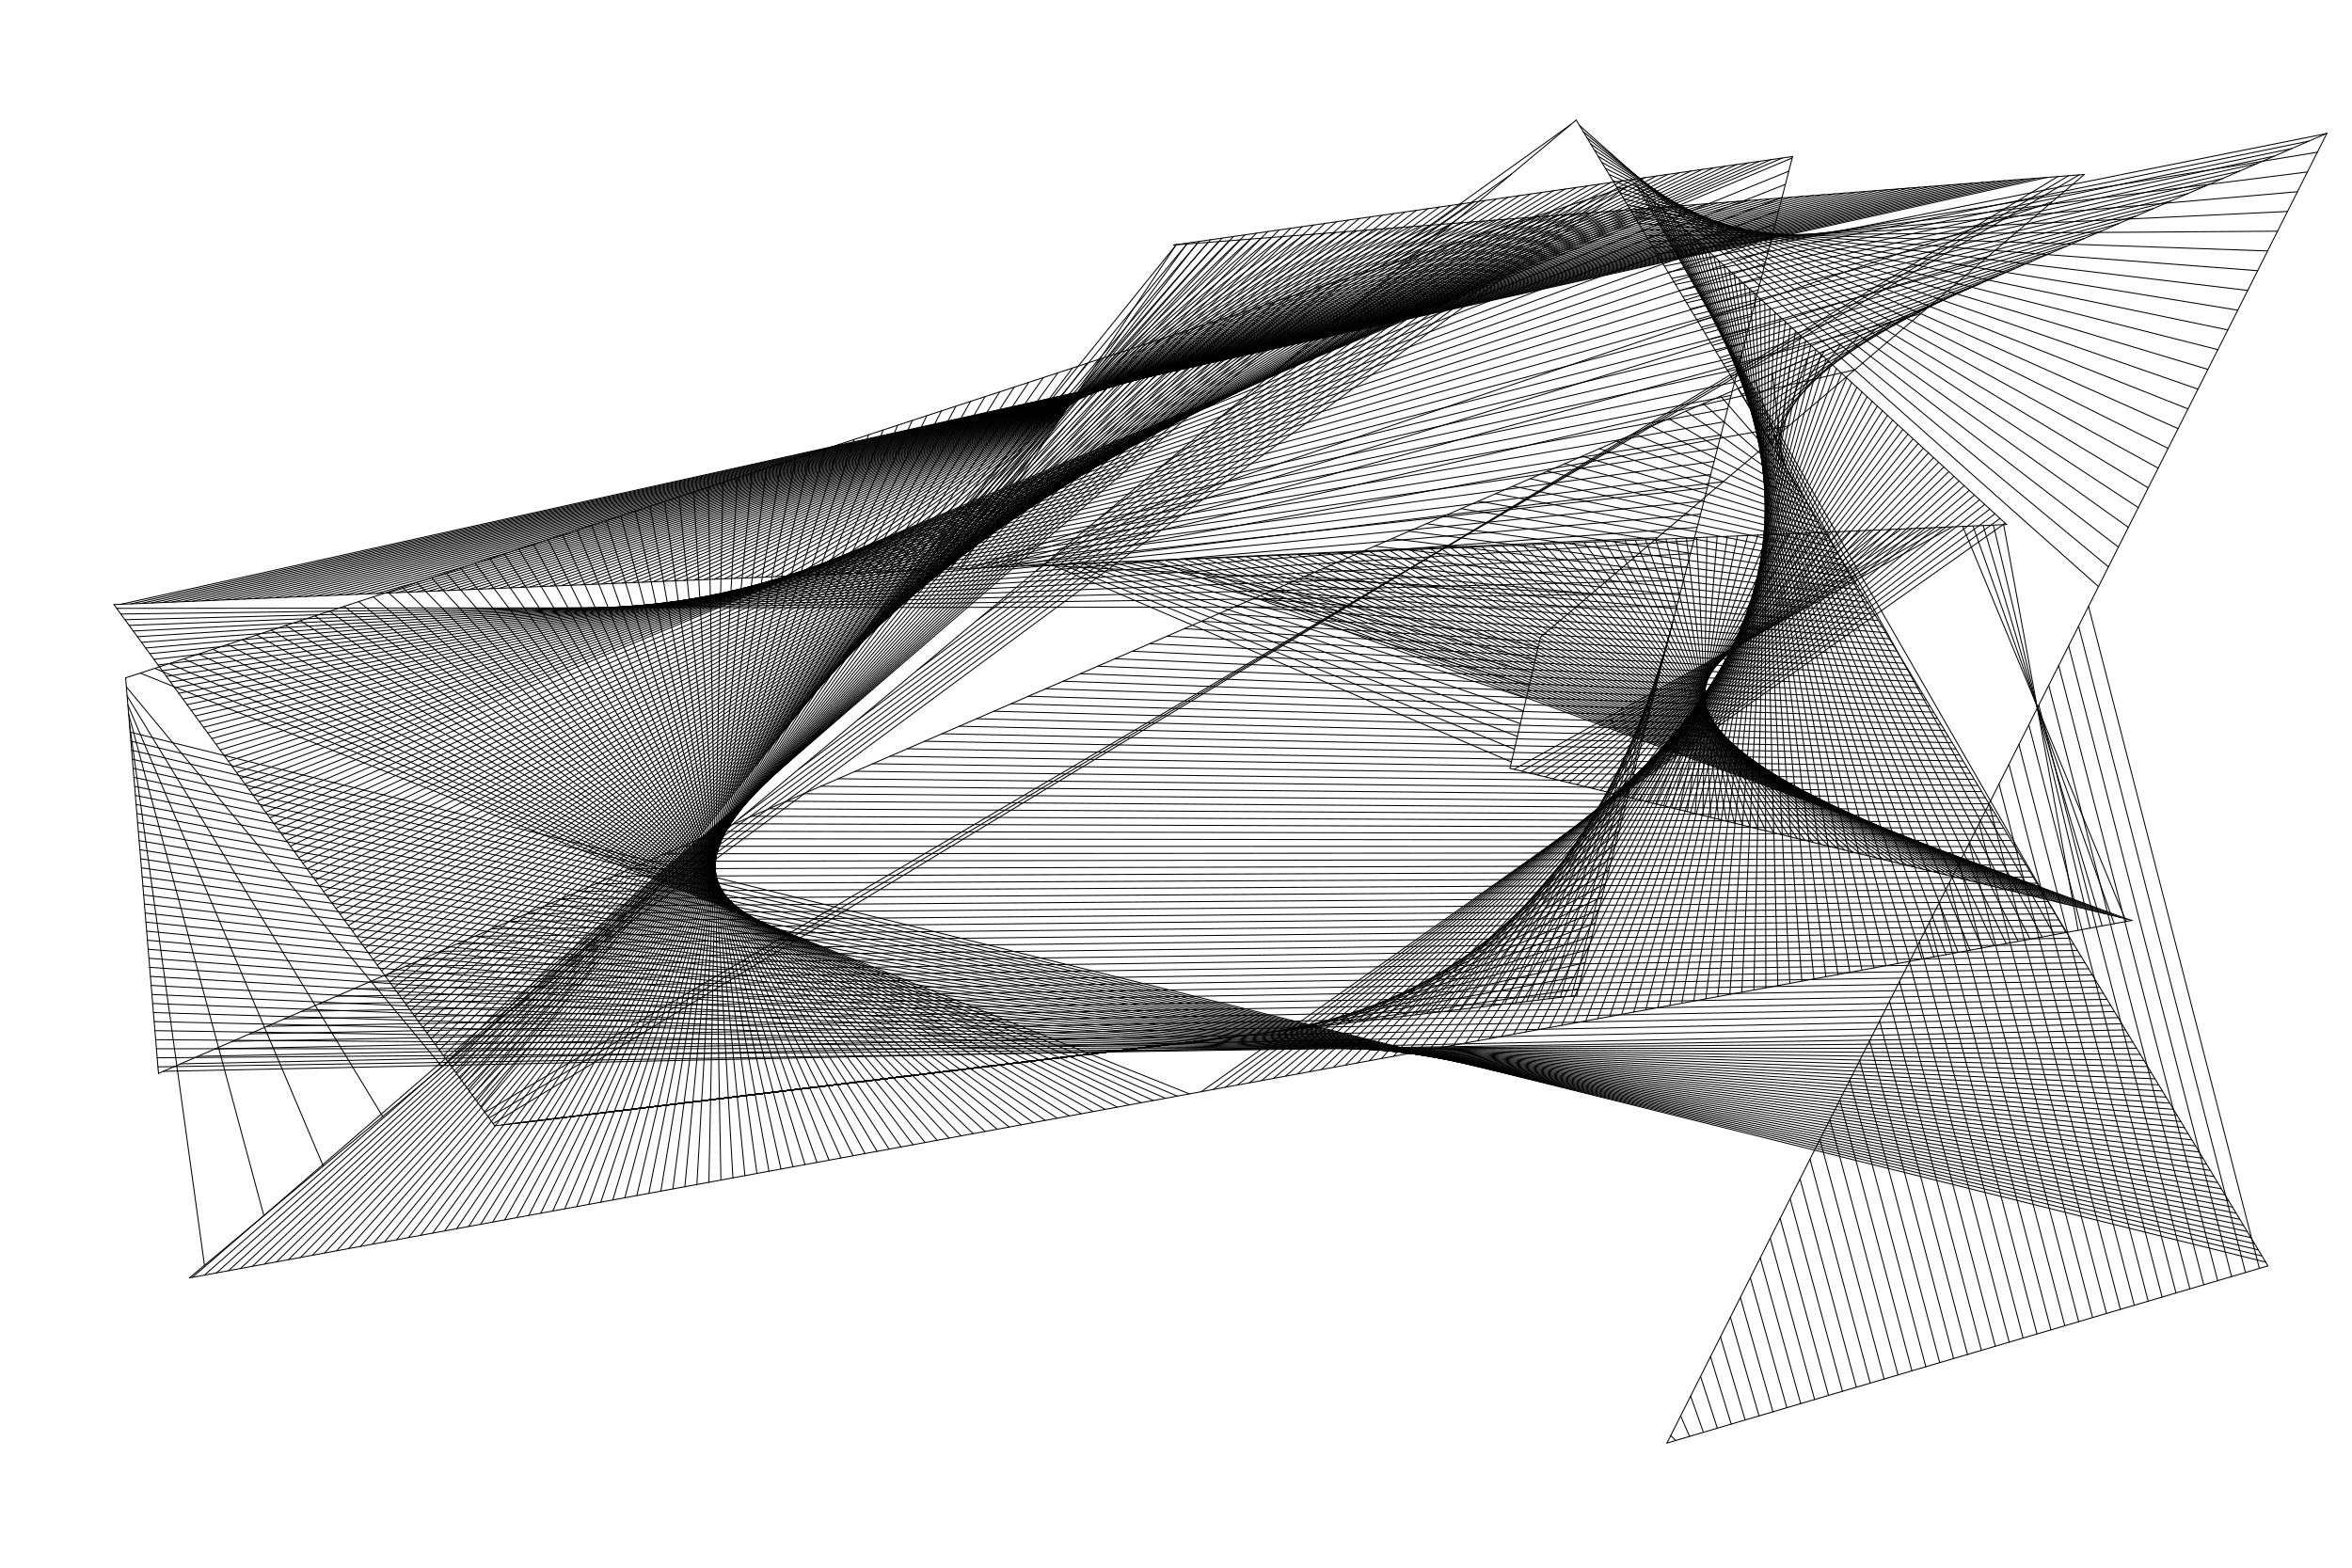 <?xml version="1.0"?>
<!DOCTYPE svg PUBLIC '-//W3C//DTD SVG 1.0//EN'
          'http://www.w3.org/TR/2001/REC-SVG-20010904/DTD/svg10.dtd'>
<svg xmlns:xlink="http://www.w3.org/1999/xlink" style="fill-opacity:1; color-rendering:auto; color-interpolation:auto; text-rendering:auto; stroke:black; stroke-linecap:square; stroke-miterlimit:10; shape-rendering:auto; stroke-opacity:1; fill:black; stroke-dasharray:none; font-weight:normal; stroke-width:1; font-family:'Dialog'; font-style:normal; stroke-linejoin:miter; font-size:12px; stroke-dashoffset:0; image-rendering:auto;" width="2400" height="1600" xmlns="http://www.w3.org/2000/svg"
><!--Generated by the Batik Graphics2D SVG Generator--><defs id="genericDefs"
  /><g
  ><g style="fill:white; stroke:white;"
    ><rect x="0" width="2400" height="1600" y="0" style="stroke:none;"
    /></g
    ><g style="stroke-linecap:round;"
    ><line y2="1291.942" style="fill:none;" x1="1700.984" x2="2314.223" y1="1472.776"
      /><line y2="122.492" style="fill:none;" x1="2314.223" x2="1608.402" y1="1291.942"
      /><line y2="1304.211" style="fill:none;" x1="1608.402" x2="193.251" y1="122.492"
      /><line y2="939.345" style="fill:none;" x1="193.251" x2="2175.513" y1="1304.211"
      /><line y2="784.123" style="fill:none;" x1="2175.513" x2="1540.792" y1="939.345"
      /><line y2="650.279" style="fill:none;" x1="1540.792" x2="1571.961" y1="784.123"
      /><line y2="178.082" style="fill:none;" x1="1571.961" x2="2126.8" y1="650.279"
      /><line y2="250.059" style="fill:none;" x1="2126.8" x2="1197.636" y1="178.082"
      /><line y2="159.742" style="fill:none;" x1="1197.636" x2="1829.164" y1="250.059"
      /><line y2="1015.892" style="fill:none;" x1="1829.164" x2="1608.881" y1="159.742"
      /><line y2="1149.006" style="fill:none;" x1="1608.881" x2="504.807" y1="1015.892"
      /><line y2="617.03" style="fill:none;" x1="504.807" x2="116.253" y1="1149.006"
      /><line y2="535.337" style="fill:none;" x1="116.253" x2="2047.563" y1="617.03"
      /><line y2="187.732" style="fill:none;" x1="2047.563" x2="1668.384" y1="535.337"
      /><line y2="691.835" style="fill:none;" x1="1668.384" x2="128.178" y1="187.732"
      /><line y2="1095.523" style="fill:none;" x1="128.178" x2="161.718" y1="691.835"
      /><line y2="136.028" style="fill:none;" x1="161.718" x2="2374.38" y1="1095.523"
      /><line y2="1472.776" style="fill:none;" x1="2374.38" x2="1700.984" y1="136.028"
      /><line y2="1102.916" style="fill:none;" x1="898.455" x2="887.084" y1="1101.545"
      /><line y2="1101.545" style="fill:none;" x1="887.084" x2="898.455" y1="1102.916"
      /><line y2="1100.174" style="fill:none;" x1="875.713" x2="909.826" y1="1104.287"
      /><line y2="1098.803" style="fill:none;" x1="864.342" x2="921.197" y1="1105.658"
      /><line y2="1097.433" style="fill:none;" x1="852.971" x2="932.568" y1="1107.029"
      /><line y2="1096.062" style="fill:none;" x1="841.6" x2="943.938" y1="1108.4"
      /><line y2="1094.691" style="fill:none;" x1="830.229" x2="955.309" y1="1109.771"
      /><line y2="1093.32" style="fill:none;" x1="818.858" x2="966.68" y1="1111.142"
      /><line y2="1091.949" style="fill:none;" x1="807.487" x2="978.052" y1="1112.513"
      /><line y2="1090.578" style="fill:none;" x1="796.116" x2="989.422" y1="1113.884"
      /><line y2="1089.207" style="fill:none;" x1="784.745" x2="1000.793" y1="1115.255"
      /><line y2="1087.836" style="fill:none;" x1="773.374" x2="1012.164" y1="1116.626"
      /><line y2="1086.465" style="fill:none;" x1="762.003" x2="1023.535" y1="1117.997"
      /><line y2="1085.094" style="fill:none;" x1="750.632" x2="1034.906" y1="1119.368"
      /><line y2="1083.723" style="fill:none;" x1="739.261" x2="1046.277" y1="1120.739"
      /><line y2="1082.352" style="fill:none;" x1="727.89" x2="1057.648" y1="1122.11"
      /><line y2="1080.981" style="fill:none;" x1="716.519" x2="1069.019" y1="1123.481"
      /><line y2="1079.61" style="fill:none;" x1="705.148" x2="1080.39" y1="1124.852"
      /><line y2="1078.239" style="fill:none;" x1="693.777" x2="1091.761" y1="1126.223"
      /><line y2="1076.868" style="fill:none;" x1="682.407" x2="1103.132" y1="1127.594"
      /><line y2="1075.497" style="fill:none;" x1="671.035" x2="1114.503" y1="1128.965"
      /><line y2="1074.126" style="fill:none;" x1="659.665" x2="1125.874" y1="1130.336"
      /><line y2="1072.755" style="fill:none;" x1="648.293" x2="1137.245" y1="1131.707"
      /><line y2="1071.384" style="fill:none;" x1="636.923" x2="1148.616" y1="1133.077"
      /><line y2="1070.013" style="fill:none;" x1="625.552" x2="1159.987" y1="1134.448"
      /><line y2="1068.642" style="fill:none;" x1="614.181" x2="1171.358" y1="1135.819"
      /><line y2="1067.272" style="fill:none;" x1="602.81" x2="1182.729" y1="1137.19"
      /><line y2="1065.9" style="fill:none;" x1="591.439" x2="1194.1" y1="1138.561"
      /><line y2="1064.53" style="fill:none;" x1="580.068" x2="1205.471" y1="1139.932"
      /><line y2="1063.159" style="fill:none;" x1="568.697" x2="1216.842" y1="1141.303"
      /><line y2="1061.788" style="fill:none;" x1="557.326" x2="1228.213" y1="1142.674"
      /><line y2="1060.417" style="fill:none;" x1="545.955" x2="1239.584" y1="1144.045"
      /><line y2="1059.046" style="fill:none;" x1="534.584" x2="1250.955" y1="1145.416"
      /><line y2="1057.675" style="fill:none;" x1="523.213" x2="1262.325" y1="1146.787"
      /><line y2="1056.304" style="fill:none;" x1="511.842" x2="1273.696" y1="1148.158"
      /><line y2="1054.933" style="fill:none;" x1="1610.534" x2="1285.067" y1="1009.465"
      /><line y2="1053.562" style="fill:none;" x1="1613.999" x2="1296.438" y1="996.001"
      /><line y2="1052.191" style="fill:none;" x1="1617.463" x2="1307.809" y1="982.537"
      /><line y2="1050.82" style="fill:none;" x1="1620.927" x2="1319.18" y1="969.072"
      /><line y2="1049.449" style="fill:none;" x1="1624.392" x2="1330.551" y1="955.608"
      /><line y2="1048.078" style="fill:none;" x1="1627.856" x2="1341.922" y1="942.144"
      /><line y2="1046.707" style="fill:none;" x1="1631.32" x2="1353.293" y1="928.679"
      /><line y2="1045.336" style="fill:none;" x1="1634.784" x2="1364.664" y1="915.215"
      /><line y2="1043.965" style="fill:none;" x1="1638.249" x2="1376.035" y1="901.751"
      /><line y2="1042.594" style="fill:none;" x1="1641.713" x2="1387.406" y1="888.287"
      /><line y2="1041.223" style="fill:none;" x1="1645.178" x2="1398.777" y1="874.822"
      /><line y2="1039.852" style="fill:none;" x1="1648.642" x2="1410.148" y1="861.358"
      /><line y2="1038.481" style="fill:none;" x1="1652.106" x2="1421.519" y1="847.894"
      /><line y2="1037.11" style="fill:none;" x1="1655.57" x2="1432.89" y1="834.429"
      /><line y2="1035.739" style="fill:none;" x1="1659.035" x2="1444.261" y1="820.965"
      /><line y2="1034.368" style="fill:none;" x1="1662.499" x2="1455.632" y1="807.501"
      /><line y2="1032.998" style="fill:none;" x1="1665.963" x2="1467.003" y1="794.037"
      /><line y2="1031.627" style="fill:none;" x1="1669.428" x2="1478.373" y1="780.572"
      /><line y2="1030.255" style="fill:none;" x1="1672.892" x2="1489.745" y1="767.108"
      /><line y2="1028.884" style="fill:none;" x1="1676.356" x2="1501.116" y1="753.644"
      /><line y2="1027.514" style="fill:none;" x1="1679.82" x2="1512.487" y1="740.179"
      /><line y2="1026.143" style="fill:none;" x1="1683.285" x2="1523.857" y1="726.715"
      /><line y2="1024.772" style="fill:none;" x1="1686.749" x2="1535.228" y1="713.251"
      /><line y2="1023.401" style="fill:none;" x1="1690.213" x2="1546.599" y1="699.787"
      /><line y2="1022.03" style="fill:none;" x1="1693.678" x2="1557.97" y1="686.322"
      /><line y2="1020.659" style="fill:none;" x1="1697.142" x2="1569.341" y1="672.858"
      /><line y2="1019.288" style="fill:none;" x1="1700.606" x2="1580.712" y1="659.394"
      /><line y2="1017.917" style="fill:none;" x1="1704.07" x2="1592.083" y1="645.929"
      /><line y2="1016.546" style="fill:none;" x1="1707.535" x2="1603.454" y1="632.465"
      /><line y2="620.912" style="fill:none;" x1="1710.999" x2="119.088" y1="619.001"
      /><line y2="626.691" style="fill:none;" x1="1714.463" x2="123.309" y1="605.537"
      /><line y2="632.47" style="fill:none;" x1="1717.928" x2="127.53" y1="592.072"
      /><line y2="638.249" style="fill:none;" x1="1721.392" x2="131.751" y1="578.608"
      /><line y2="644.028" style="fill:none;" x1="1724.856" x2="135.972" y1="565.144"
      /><line y2="649.807" style="fill:none;" x1="1728.321" x2="140.193" y1="551.679"
      /><line y2="655.586" style="fill:none;" x1="1731.785" x2="144.414" y1="538.215"
      /><line y2="661.365" style="fill:none;" x1="1735.249" x2="148.635" y1="524.751"
      /><line y2="667.144" style="fill:none;" x1="1738.713" x2="152.856" y1="511.287"
      /><line y2="672.923" style="fill:none;" x1="1742.178" x2="157.077" y1="497.822"
      /><line y2="678.702" style="fill:none;" x1="1745.642" x2="161.298" y1="484.358"
      /><line y2="684.481" style="fill:none;" x1="1749.106" x2="165.519" y1="470.894"
      /><line y2="690.26" style="fill:none;" x1="1752.57" x2="169.74" y1="457.43"
      /><line y2="696.039" style="fill:none;" x1="1756.035" x2="173.961" y1="443.965"
      /><line y2="701.818" style="fill:none;" x1="1759.499" x2="178.182" y1="430.501"
      /><line y2="707.597" style="fill:none;" x1="1762.963" x2="182.403" y1="417.037"
      /><line y2="713.376" style="fill:none;" x1="1766.428" x2="186.624" y1="403.572"
      /><line y2="719.155" style="fill:none;" x1="1769.892" x2="190.845" y1="390.108"
      /><line y2="724.934" style="fill:none;" x1="1773.356" x2="195.066" y1="376.644"
      /><line y2="730.713" style="fill:none;" x1="1776.82" x2="199.287" y1="363.179"
      /><line y2="736.492" style="fill:none;" x1="1780.285" x2="203.508" y1="349.715"
      /><line y2="742.271" style="fill:none;" x1="1783.749" x2="207.729" y1="336.251"
      /><line y2="748.05" style="fill:none;" x1="1787.213" x2="211.95" y1="322.786"
      /><line y2="753.829" style="fill:none;" x1="1790.678" x2="216.171" y1="309.322"
      /><line y2="759.608" style="fill:none;" x1="1794.142" x2="220.392" y1="295.858"
      /><line y2="765.387" style="fill:none;" x1="1797.606" x2="224.613" y1="282.394"
      /><line y2="771.166" style="fill:none;" x1="1801.071" x2="228.834" y1="268.929"
      /><line y2="776.945" style="fill:none;" x1="1804.535" x2="233.055" y1="255.465"
      /><line y2="782.724" style="fill:none;" x1="1807.999" x2="237.275" y1="242.001"
      /><line y2="788.504" style="fill:none;" x1="1811.464" x2="241.496" y1="228.536"
      /><line y2="794.282" style="fill:none;" x1="1814.928" x2="245.718" y1="215.072"
      /><line y2="800.062" style="fill:none;" x1="1818.392" x2="249.939" y1="201.608"
      /><line y2="805.841" style="fill:none;" x1="1821.856" x2="254.16" y1="188.143"
      /><line y2="811.62" style="fill:none;" x1="1825.321" x2="258.38" y1="174.679"
      /><line y2="817.399" style="fill:none;" x1="1828.785" x2="262.601" y1="161.215"
      /><line y2="823.178" style="fill:none;" x1="1818.772" x2="266.822" y1="161.228"
      /><line y2="828.957" style="fill:none;" x1="1807.103" x2="271.043" y1="162.897"
      /><line y2="834.736" style="fill:none;" x1="1795.434" x2="275.264" y1="164.566"
      /><line y2="840.515" style="fill:none;" x1="1783.766" x2="279.485" y1="166.234"
      /><line y2="846.294" style="fill:none;" x1="1772.097" x2="283.706" y1="167.903"
      /><line y2="852.073" style="fill:none;" x1="1760.428" x2="287.927" y1="169.572"
      /><line y2="857.852" style="fill:none;" x1="1748.759" x2="292.148" y1="171.241"
      /><line y2="863.631" style="fill:none;" x1="1737.091" x2="296.369" y1="172.91"
      /><line y2="869.41" style="fill:none;" x1="1725.422" x2="300.59" y1="174.578"
      /><line y2="875.189" style="fill:none;" x1="1713.753" x2="304.811" y1="176.247"
      /><line y2="880.968" style="fill:none;" x1="1702.084" x2="309.032" y1="177.916"
      /><line y2="886.747" style="fill:none;" x1="1690.415" x2="313.253" y1="179.585"
      /><line y2="892.526" style="fill:none;" x1="1678.746" x2="317.474" y1="181.254"
      /><line y2="898.305" style="fill:none;" x1="1667.078" x2="321.695" y1="182.923"
      /><line y2="904.084" style="fill:none;" x1="1655.409" x2="325.916" y1="184.591"
      /><line y2="909.863" style="fill:none;" x1="1643.74" x2="330.137" y1="186.26"
      /><line y2="915.642" style="fill:none;" x1="1632.071" x2="334.358" y1="187.929"
      /><line y2="921.421" style="fill:none;" x1="1620.402" x2="338.579" y1="189.598"
      /><line y2="927.2" style="fill:none;" x1="1608.734" x2="342.8" y1="191.266"
      /><line y2="932.979" style="fill:none;" x1="1597.065" x2="347.021" y1="192.935"
      /><line y2="938.758" style="fill:none;" x1="1585.396" x2="351.242" y1="194.604"
      /><line y2="944.537" style="fill:none;" x1="1573.727" x2="355.463" y1="196.273"
      /><line y2="950.316" style="fill:none;" x1="1562.059" x2="359.684" y1="197.942"
      /><line y2="956.095" style="fill:none;" x1="1550.39" x2="363.905" y1="199.61"
      /><line y2="961.874" style="fill:none;" x1="1538.721" x2="368.126" y1="201.279"
      /><line y2="967.653" style="fill:none;" x1="1527.052" x2="372.347" y1="202.948"
      /><line y2="973.432" style="fill:none;" x1="1515.383" x2="376.568" y1="204.617"
      /><line y2="979.211" style="fill:none;" x1="1503.715" x2="380.789" y1="206.286"
      /><line y2="984.99" style="fill:none;" x1="1492.046" x2="385.01" y1="207.954"
      /><line y2="990.769" style="fill:none;" x1="1480.377" x2="389.231" y1="209.623"
      /><line y2="996.548" style="fill:none;" x1="1468.708" x2="393.452" y1="211.292"
      /><line y2="1002.327" style="fill:none;" x1="1457.039" x2="397.673" y1="212.961"
      /><line y2="1008.106" style="fill:none;" x1="1445.371" x2="401.894" y1="214.63"
      /><line y2="1013.885" style="fill:none;" x1="1433.702" x2="406.115" y1="216.298"
      /><line y2="1019.664" style="fill:none;" x1="1422.033" x2="410.336" y1="217.967"
      /><line y2="1025.443" style="fill:none;" x1="1410.364" x2="414.557" y1="219.636"
      /><line y2="1031.222" style="fill:none;" x1="1398.695" x2="418.778" y1="221.305"
      /><line y2="1037.001" style="fill:none;" x1="1387.027" x2="422.999" y1="222.974"
      /><line y2="1042.78" style="fill:none;" x1="1375.358" x2="427.22" y1="224.642"
      /><line y2="1048.559" style="fill:none;" x1="1363.689" x2="431.441" y1="226.311"
      /><line y2="1054.338" style="fill:none;" x1="1352.02" x2="435.662" y1="227.98"
      /><line y2="1060.117" style="fill:none;" x1="1340.351" x2="439.883" y1="229.649"
      /><line y2="1065.896" style="fill:none;" x1="1328.682" x2="444.104" y1="231.318"
      /><line y2="1071.675" style="fill:none;" x1="1317.014" x2="448.325" y1="232.986"
      /><line y2="1077.454" style="fill:none;" x1="1305.345" x2="452.546" y1="234.655"
      /><line y2="1083.233" style="fill:none;" x1="1293.676" x2="456.767" y1="236.324"
      /><line y2="1089.012" style="fill:none;" x1="1282.007" x2="460.988" y1="237.993"
      /><line y2="1094.791" style="fill:none;" x1="1270.339" x2="465.209" y1="239.661"
      /><line y2="1100.57" style="fill:none;" x1="1258.67" x2="469.43" y1="241.33"
      /><line y2="1106.349" style="fill:none;" x1="1247.001" x2="473.651" y1="242.999"
      /><line y2="1112.128" style="fill:none;" x1="1235.332" x2="477.872" y1="244.668"
      /><line y2="1117.908" style="fill:none;" x1="1223.663" x2="482.093" y1="246.337"
      /><line y2="1123.687" style="fill:none;" x1="1211.995" x2="486.314" y1="248.006"
      /><line y2="1129.466" style="fill:none;" x1="1200.326" x2="490.535" y1="249.674"
      /><line y2="1135.245" style="fill:none;" x1="2121.508" x2="494.756" y1="178.492"
      /><line y2="1141.024" style="fill:none;" x1="2110.669" x2="498.976" y1="179.332"
      /><line y2="1146.803" style="fill:none;" x1="2099.829" x2="503.197" y1="180.171"
      /><line y2="616.734" style="fill:none;" x1="2088.99" x2="123.266" y1="181.011"
      /><line y2="616.292" style="fill:none;" x1="2078.149" x2="133.708" y1="181.851"
      /><line y2="615.851" style="fill:none;" x1="2067.31" x2="144.149" y1="182.69"
      /><line y2="615.409" style="fill:none;" x1="2056.47" x2="154.591" y1="183.53"
      /><line y2="614.967" style="fill:none;" x1="2045.63" x2="165.033" y1="184.37"
      /><line y2="614.525" style="fill:none;" x1="2034.791" x2="175.475" y1="185.209"
      /><line y2="614.084" style="fill:none;" x1="2023.951" x2="185.916" y1="186.049"
      /><line y2="613.642" style="fill:none;" x1="2013.111" x2="196.358" y1="186.889"
      /><line y2="613.201" style="fill:none;" x1="2002.272" x2="206.799" y1="187.728"
      /><line y2="612.759" style="fill:none;" x1="1991.432" x2="217.241" y1="188.568"
      /><line y2="612.317" style="fill:none;" x1="1980.592" x2="227.683" y1="189.408"
      /><line y2="611.875" style="fill:none;" x1="1969.752" x2="238.125" y1="190.248"
      /><line y2="611.434" style="fill:none;" x1="1958.913" x2="248.566" y1="191.087"
      /><line y2="610.992" style="fill:none;" x1="1948.073" x2="259.008" y1="191.927"
      /><line y2="610.55" style="fill:none;" x1="1937.234" x2="269.45" y1="192.767"
      /><line y2="610.109" style="fill:none;" x1="1926.394" x2="279.891" y1="193.606"
      /><line y2="609.667" style="fill:none;" x1="1915.554" x2="290.333" y1="194.446"
      /><line y2="609.225" style="fill:none;" x1="1904.715" x2="300.775" y1="195.286"
      /><line y2="608.784" style="fill:none;" x1="1893.875" x2="311.216" y1="196.125"
      /><line y2="608.342" style="fill:none;" x1="1883.035" x2="321.658" y1="196.965"
      /><line y2="607.9" style="fill:none;" x1="1872.195" x2="332.1" y1="197.805"
      /><line y2="607.459" style="fill:none;" x1="1861.356" x2="342.541" y1="198.644"
      /><line y2="607.017" style="fill:none;" x1="1850.516" x2="352.983" y1="199.484"
      /><line y2="606.575" style="fill:none;" x1="1839.676" x2="363.425" y1="200.324"
      /><line y2="606.134" style="fill:none;" x1="1828.837" x2="373.866" y1="201.163"
      /><line y2="605.692" style="fill:none;" x1="1817.997" x2="384.308" y1="202.003"
      /><line y2="605.25" style="fill:none;" x1="1807.157" x2="394.75" y1="202.843"
      /><line y2="604.809" style="fill:none;" x1="1796.318" x2="405.191" y1="203.683"
      /><line y2="604.367" style="fill:none;" x1="1785.478" x2="415.633" y1="204.522"
      /><line y2="603.925" style="fill:none;" x1="1774.638" x2="426.075" y1="205.362"
      /><line y2="603.484" style="fill:none;" x1="1763.799" x2="436.516" y1="206.202"
      /><line y2="603.042" style="fill:none;" x1="1752.959" x2="446.958" y1="207.041"
      /><line y2="602.6" style="fill:none;" x1="1742.119" x2="457.4" y1="207.881"
      /><line y2="602.159" style="fill:none;" x1="1731.279" x2="467.841" y1="208.721"
      /><line y2="601.717" style="fill:none;" x1="1720.44" x2="478.283" y1="209.56"
      /><line y2="601.275" style="fill:none;" x1="1709.6" x2="488.725" y1="210.4"
      /><line y2="600.834" style="fill:none;" x1="1698.76" x2="499.166" y1="211.24"
      /><line y2="600.392" style="fill:none;" x1="1687.921" x2="509.608" y1="212.079"
      /><line y2="599.95" style="fill:none;" x1="1677.081" x2="520.05" y1="212.919"
      /><line y2="599.509" style="fill:none;" x1="1666.241" x2="530.491" y1="213.759"
      /><line y2="599.067" style="fill:none;" x1="1655.402" x2="540.933" y1="214.598"
      /><line y2="598.625" style="fill:none;" x1="1644.562" x2="551.375" y1="215.438"
      /><line y2="598.183" style="fill:none;" x1="1633.722" x2="561.817" y1="216.278"
      /><line y2="597.742" style="fill:none;" x1="1622.882" x2="572.258" y1="217.118"
      /><line y2="597.3" style="fill:none;" x1="1612.043" x2="582.7" y1="217.957"
      /><line y2="596.859" style="fill:none;" x1="1601.203" x2="593.141" y1="218.797"
      /><line y2="596.417" style="fill:none;" x1="1590.363" x2="603.583" y1="219.637"
      /><line y2="595.975" style="fill:none;" x1="1579.524" x2="614.025" y1="220.476"
      /><line y2="595.533" style="fill:none;" x1="1568.684" x2="624.467" y1="221.316"
      /><line y2="595.092" style="fill:none;" x1="1557.844" x2="634.908" y1="222.156"
      /><line y2="594.65" style="fill:none;" x1="1547.005" x2="645.35" y1="222.995"
      /><line y2="594.208" style="fill:none;" x1="1536.165" x2="655.792" y1="223.835"
      /><line y2="593.767" style="fill:none;" x1="1525.325" x2="666.233" y1="224.675"
      /><line y2="593.325" style="fill:none;" x1="1514.486" x2="676.675" y1="225.514"
      /><line y2="592.883" style="fill:none;" x1="1503.646" x2="687.117" y1="226.354"
      /><line y2="592.442" style="fill:none;" x1="1492.806" x2="697.558" y1="227.194"
      /><line y2="592" style="fill:none;" x1="1481.967" x2="708" y1="228.034"
      /><line y2="591.558" style="fill:none;" x1="1471.127" x2="718.442" y1="228.873"
      /><line y2="591.117" style="fill:none;" x1="1460.287" x2="728.883" y1="229.713"
      /><line y2="590.675" style="fill:none;" x1="1449.447" x2="739.325" y1="230.553"
      /><line y2="590.233" style="fill:none;" x1="1438.608" x2="749.767" y1="231.392"
      /><line y2="589.792" style="fill:none;" x1="1427.768" x2="760.208" y1="232.232"
      /><line y2="589.35" style="fill:none;" x1="1416.928" x2="770.65" y1="233.072"
      /><line y2="588.908" style="fill:none;" x1="1406.089" x2="781.092" y1="233.911"
      /><line y2="588.467" style="fill:none;" x1="1395.249" x2="791.533" y1="234.751"
      /><line y2="588.025" style="fill:none;" x1="1384.409" x2="801.975" y1="235.591"
      /><line y2="587.583" style="fill:none;" x1="1373.57" x2="812.417" y1="236.43"
      /><line y2="587.141" style="fill:none;" x1="1362.73" x2="822.859" y1="237.27"
      /><line y2="586.7" style="fill:none;" x1="1351.89" x2="833.3" y1="238.11"
      /><line y2="586.258" style="fill:none;" x1="1341.051" x2="843.742" y1="238.949"
      /><line y2="585.817" style="fill:none;" x1="1330.211" x2="854.183" y1="239.789"
      /><line y2="585.375" style="fill:none;" x1="1319.371" x2="864.625" y1="240.629"
      /><line y2="584.933" style="fill:none;" x1="1308.532" x2="875.067" y1="241.469"
      /><line y2="584.491" style="fill:none;" x1="1297.692" x2="885.509" y1="242.308"
      /><line y2="584.05" style="fill:none;" x1="1286.852" x2="895.95" y1="243.148"
      /><line y2="583.608" style="fill:none;" x1="1276.013" x2="906.392" y1="243.988"
      /><line y2="583.167" style="fill:none;" x1="1265.173" x2="916.834" y1="244.827"
      /><line y2="582.725" style="fill:none;" x1="1254.333" x2="927.275" y1="245.667"
      /><line y2="582.283" style="fill:none;" x1="1243.493" x2="937.717" y1="246.507"
      /><line y2="581.841" style="fill:none;" x1="1232.654" x2="948.159" y1="247.346"
      /><line y2="581.4" style="fill:none;" x1="1221.814" x2="958.6" y1="248.186"
      /><line y2="580.958" style="fill:none;" x1="1210.974" x2="969.042" y1="249.026"
      /><line y2="580.516" style="fill:none;" x1="1200.135" x2="979.484" y1="249.865"
      /><line y2="580.075" style="fill:none;" x1="2094.022" x2="989.925" y1="205.978"
      /><line y2="579.633" style="fill:none;" x1="2026.884" x2="1000.367" y1="263.115"
      /><line y2="579.191" style="fill:none;" x1="1959.746" x2="1010.809" y1="320.254"
      /><line y2="578.75" style="fill:none;" x1="1892.608" x2="1021.25" y1="377.391"
      /><line y2="578.308" style="fill:none;" x1="1825.47" x2="1031.692" y1="434.53"
      /><line y2="577.866" style="fill:none;" x1="1758.332" x2="1042.134" y1="491.667"
      /><line y2="577.425" style="fill:none;" x1="1691.195" x2="1052.575" y1="548.806"
      /><line y2="576.983" style="fill:none;" x1="1624.056" x2="1063.017" y1="605.943"
      /><line y2="576.541" style="fill:none;" x1="1542.283" x2="1073.459" y1="777.717"
      /><line y2="576.1" style="fill:none;" x1="1545.319" x2="1083.9" y1="764.681"
      /><line y2="575.658" style="fill:none;" x1="1548.355" x2="1094.342" y1="751.645"
      /><line y2="575.216" style="fill:none;" x1="1551.391" x2="1104.784" y1="738.609"
      /><line y2="574.775" style="fill:none;" x1="1554.427" x2="1115.226" y1="725.573"
      /><line y2="574.333" style="fill:none;" x1="1557.463" x2="1125.667" y1="712.537"
      /><line y2="573.891" style="fill:none;" x1="1560.498" x2="1136.109" y1="699.502"
      /><line y2="573.45" style="fill:none;" x1="1563.534" x2="1146.55" y1="686.466"
      /><line y2="573.008" style="fill:none;" x1="1566.57" x2="1156.992" y1="673.43"
      /><line y2="572.566" style="fill:none;" x1="1569.606" x2="1167.434" y1="660.394"
      /><line y2="572.125" style="fill:none;" x1="2171.61" x2="1177.876" y1="938.39"
      /><line y2="571.683" style="fill:none;" x1="2163.575" x2="1188.317" y1="936.425"
      /><line y2="571.241" style="fill:none;" x1="2155.54" x2="1198.759" y1="934.46"
      /><line y2="570.799" style="fill:none;" x1="2147.505" x2="1209.2" y1="932.495"
      /><line y2="570.358" style="fill:none;" x1="2139.47" x2="1219.642" y1="930.53"
      /><line y2="569.916" style="fill:none;" x1="2131.435" x2="1230.084" y1="928.566"
      /><line y2="569.475" style="fill:none;" x1="2123.399" x2="1240.526" y1="926.601"
      /><line y2="569.033" style="fill:none;" x1="2115.364" x2="1250.967" y1="924.636"
      /><line y2="568.591" style="fill:none;" x1="2107.33" x2="1261.409" y1="922.67"
      /><line y2="568.149" style="fill:none;" x1="2099.294" x2="1271.851" y1="920.706"
      /><line y2="567.708" style="fill:none;" x1="2091.26" x2="1282.292" y1="918.741"
      /><line y2="567.266" style="fill:none;" x1="2083.224" x2="1292.734" y1="916.776"
      /><line y2="566.824" style="fill:none;" x1="2075.189" x2="1303.176" y1="914.811"
      /><line y2="566.383" style="fill:none;" x1="2067.154" x2="1313.617" y1="912.846"
      /><line y2="565.941" style="fill:none;" x1="2059.119" x2="1324.059" y1="910.881"
      /><line y2="565.499" style="fill:none;" x1="2051.084" x2="1334.501" y1="908.916"
      /><line y2="565.058" style="fill:none;" x1="2043.049" x2="1344.942" y1="906.951"
      /><line y2="564.616" style="fill:none;" x1="2035.014" x2="1355.384" y1="904.986"
      /><line y2="564.174" style="fill:none;" x1="2026.979" x2="1365.826" y1="903.021"
      /><line y2="563.733" style="fill:none;" x1="2018.944" x2="1376.267" y1="901.056"
      /><line y2="563.291" style="fill:none;" x1="2010.909" x2="1386.709" y1="899.091"
      /><line y2="562.849" style="fill:none;" x1="2002.874" x2="1397.151" y1="897.126"
      /><line y2="562.408" style="fill:none;" x1="1994.839" x2="1407.592" y1="895.161"
      /><line y2="561.966" style="fill:none;" x1="1986.804" x2="1418.034" y1="893.196"
      /><line y2="561.524" style="fill:none;" x1="1978.769" x2="1428.476" y1="891.231"
      /><line y2="561.083" style="fill:none;" x1="1970.734" x2="1438.917" y1="889.266"
      /><line y2="560.641" style="fill:none;" x1="1962.699" x2="1449.359" y1="887.301"
      /><line y2="560.199" style="fill:none;" x1="1954.664" x2="1459.801" y1="885.336"
      /><line y2="559.758" style="fill:none;" x1="1946.629" x2="1470.243" y1="883.371"
      /><line y2="559.316" style="fill:none;" x1="1938.594" x2="1480.684" y1="881.406"
      /><line y2="558.874" style="fill:none;" x1="1930.559" x2="1491.126" y1="879.441"
      /><line y2="558.433" style="fill:none;" x1="1922.524" x2="1501.568" y1="877.476"
      /><line y2="557.991" style="fill:none;" x1="1914.489" x2="1512.009" y1="875.511"
      /><line y2="557.549" style="fill:none;" x1="1906.454" x2="1522.451" y1="873.546"
      /><line y2="557.107" style="fill:none;" x1="1898.419" x2="1532.893" y1="871.581"
      /><line y2="556.666" style="fill:none;" x1="1890.384" x2="1543.334" y1="869.616"
      /><line y2="556.224" style="fill:none;" x1="1882.349" x2="1553.776" y1="867.651"
      /><line y2="555.783" style="fill:none;" x1="1874.314" x2="1564.217" y1="865.686"
      /><line y2="555.341" style="fill:none;" x1="1866.279" x2="1574.659" y1="863.721"
      /><line y2="554.899" style="fill:none;" x1="1858.244" x2="1585.101" y1="861.756"
      /><line y2="554.457" style="fill:none;" x1="1850.209" x2="1595.543" y1="859.791"
      /><line y2="554.016" style="fill:none;" x1="1842.174" x2="1605.984" y1="857.826"
      /><line y2="553.574" style="fill:none;" x1="1834.139" x2="1616.426" y1="855.861"
      /><line y2="553.133" style="fill:none;" x1="1826.103" x2="1626.868" y1="853.896"
      /><line y2="552.691" style="fill:none;" x1="1818.069" x2="1637.309" y1="851.932"
      /><line y2="552.249" style="fill:none;" x1="1810.034" x2="1647.751" y1="849.967"
      /><line y2="551.807" style="fill:none;" x1="1801.998" x2="1658.193" y1="848.002"
      /><line y2="551.366" style="fill:none;" x1="1793.964" x2="1668.634" y1="846.037"
      /><line y2="550.924" style="fill:none;" x1="1785.928" x2="1679.076" y1="844.072"
      /><line y2="550.482" style="fill:none;" x1="1777.893" x2="1689.518" y1="842.107"
      /><line y2="550.041" style="fill:none;" x1="1769.858" x2="1699.959" y1="840.142"
      /><line y2="549.599" style="fill:none;" x1="1761.823" x2="1710.401" y1="838.177"
      /><line y2="549.157" style="fill:none;" x1="1753.789" x2="1720.843" y1="836.212"
      /><line y2="548.716" style="fill:none;" x1="1745.753" x2="1731.284" y1="834.247"
      /><line y2="548.274" style="fill:none;" x1="1737.718" x2="1741.726" y1="832.282"
      /><line y2="547.832" style="fill:none;" x1="1729.683" x2="1752.168" y1="830.317"
      /><line y2="547.391" style="fill:none;" x1="1721.648" x2="1762.61" y1="828.352"
      /><line y2="546.949" style="fill:none;" x1="1713.613" x2="1773.051" y1="826.387"
      /><line y2="546.507" style="fill:none;" x1="1705.578" x2="1783.493" y1="824.422"
      /><line y2="546.066" style="fill:none;" x1="1697.543" x2="1793.934" y1="822.457"
      /><line y2="545.624" style="fill:none;" x1="1689.508" x2="1804.376" y1="820.492"
      /><line y2="545.182" style="fill:none;" x1="1681.473" x2="1814.818" y1="818.527"
      /><line y2="544.741" style="fill:none;" x1="1673.438" x2="1825.259" y1="816.562"
      /><line y2="544.299" style="fill:none;" x1="1665.403" x2="1835.701" y1="814.597"
      /><line y2="543.857" style="fill:none;" x1="1657.368" x2="1846.143" y1="812.632"
      /><line y2="543.416" style="fill:none;" x1="1649.333" x2="1856.584" y1="810.667"
      /><line y2="542.974" style="fill:none;" x1="1641.298" x2="1867.026" y1="808.702"
      /><line y2="542.532" style="fill:none;" x1="1633.263" x2="1877.468" y1="806.737"
      /><line y2="542.091" style="fill:none;" x1="1625.228" x2="1887.91" y1="804.772"
      /><line y2="541.649" style="fill:none;" x1="1617.193" x2="1898.351" y1="802.807"
      /><line y2="541.207" style="fill:none;" x1="1609.158" x2="1908.793" y1="800.842"
      /><line y2="540.766" style="fill:none;" x1="1601.123" x2="1919.235" y1="798.877"
      /><line y2="540.324" style="fill:none;" x1="1593.088" x2="1929.676" y1="796.912"
      /><line y2="539.882" style="fill:none;" x1="1585.053" x2="1940.118" y1="794.947"
      /><line y2="539.441" style="fill:none;" x1="1577.018" x2="1950.56" y1="792.982"
      /><line y2="538.999" style="fill:none;" x1="1568.983" x2="1961.001" y1="791.017"
      /><line y2="538.557" style="fill:none;" x1="1560.948" x2="1971.443" y1="789.052"
      /><line y2="538.115" style="fill:none;" x1="1552.913" x2="1981.884" y1="787.087"
      /><line y2="537.674" style="fill:none;" x1="1544.878" x2="1992.326" y1="785.122"
      /><line y2="537.232" style="fill:none;" x1="2169.559" x2="2002.768" y1="940.441"
      /><line y2="536.79" style="fill:none;" x1="2157.303" x2="2013.21" y1="942.697"
      /><line y2="536.349" style="fill:none;" x1="2145.047" x2="2023.651" y1="944.953"
      /><line y2="535.907" style="fill:none;" x1="2132.791" x2="2034.093" y1="947.209"
      /><line y2="535.465" style="fill:none;" x1="2120.535" x2="2044.535" y1="949.465"
      /><line y2="189.589" style="fill:none;" x1="2108.28" x2="1670.411" y1="951.72"
      /><line y2="194.372" style="fill:none;" x1="2096.023" x2="1675.628" y1="953.976"
      /><line y2="199.155" style="fill:none;" x1="2083.768" x2="1680.845" y1="956.232"
      /><line y2="203.938" style="fill:none;" x1="2071.512" x2="1686.062" y1="958.488"
      /><line y2="208.72" style="fill:none;" x1="2059.256" x2="1691.28" y1="960.744"
      /><line y2="213.503" style="fill:none;" x1="2047" x2="1696.497" y1="963"
      /><line y2="218.286" style="fill:none;" x1="2034.744" x2="1701.714" y1="965.256"
      /><line y2="223.069" style="fill:none;" x1="2022.488" x2="1706.931" y1="967.511"
      /><line y2="227.852" style="fill:none;" x1="2010.233" x2="1712.148" y1="969.767"
      /><line y2="232.634" style="fill:none;" x1="1997.976" x2="1717.366" y1="972.023"
      /><line y2="237.417" style="fill:none;" x1="1985.721" x2="1722.583" y1="974.279"
      /><line y2="242.2" style="fill:none;" x1="1973.465" x2="1727.8" y1="976.535"
      /><line y2="246.983" style="fill:none;" x1="1961.209" x2="1733.017" y1="978.791"
      /><line y2="251.766" style="fill:none;" x1="1948.953" x2="1738.235" y1="981.047"
      /><line y2="256.548" style="fill:none;" x1="1936.697" x2="1743.452" y1="983.303"
      /><line y2="261.331" style="fill:none;" x1="1924.441" x2="1748.669" y1="985.559"
      /><line y2="266.114" style="fill:none;" x1="1912.185" x2="1753.886" y1="987.814"
      /><line y2="270.897" style="fill:none;" x1="1899.929" x2="1759.103" y1="990.07"
      /><line y2="275.68" style="fill:none;" x1="1887.674" x2="1764.321" y1="992.326"
      /><line y2="280.462" style="fill:none;" x1="1875.418" x2="1769.538" y1="994.582"
      /><line y2="285.245" style="fill:none;" x1="1863.162" x2="1774.755" y1="996.838"
      /><line y2="290.028" style="fill:none;" x1="1850.906" x2="1779.972" y1="999.094"
      /><line y2="294.811" style="fill:none;" x1="1838.65" x2="1785.189" y1="1001.35"
      /><line y2="299.594" style="fill:none;" x1="1826.394" x2="1790.407" y1="1003.606"
      /><line y2="304.376" style="fill:none;" x1="1814.138" x2="1795.624" y1="1005.861"
      /><line y2="309.159" style="fill:none;" x1="1801.882" x2="1800.841" y1="1008.117"
      /><line y2="313.942" style="fill:none;" x1="1789.627" x2="1806.058" y1="1010.373"
      /><line y2="318.725" style="fill:none;" x1="1777.371" x2="1811.275" y1="1012.629"
      /><line y2="323.507" style="fill:none;" x1="1765.115" x2="1816.493" y1="1014.885"
      /><line y2="328.29" style="fill:none;" x1="1752.859" x2="1821.71" y1="1017.141"
      /><line y2="333.073" style="fill:none;" x1="1740.603" x2="1826.927" y1="1019.397"
      /><line y2="337.856" style="fill:none;" x1="1728.347" x2="1832.144" y1="1021.653"
      /><line y2="342.639" style="fill:none;" x1="1716.091" x2="1837.361" y1="1023.909"
      /><line y2="347.421" style="fill:none;" x1="1703.835" x2="1842.579" y1="1026.164"
      /><line y2="352.204" style="fill:none;" x1="1691.58" x2="1847.796" y1="1028.42"
      /><line y2="356.987" style="fill:none;" x1="1679.323" x2="1853.013" y1="1030.676"
      /><line y2="361.77" style="fill:none;" x1="1667.068" x2="1858.23" y1="1032.932"
      /><line y2="366.553" style="fill:none;" x1="1654.812" x2="1863.447" y1="1035.188"
      /><line y2="371.335" style="fill:none;" x1="1642.556" x2="1868.665" y1="1037.444"
      /><line y2="376.118" style="fill:none;" x1="1630.3" x2="1873.882" y1="1039.7"
      /><line y2="380.901" style="fill:none;" x1="1618.044" x2="1879.099" y1="1041.956"
      /><line y2="385.684" style="fill:none;" x1="1605.789" x2="1884.316" y1="1044.211"
      /><line y2="390.466" style="fill:none;" x1="1593.532" x2="1889.534" y1="1046.467"
      /><line y2="395.249" style="fill:none;" x1="1581.276" x2="1894.751" y1="1048.723"
      /><line y2="400.032" style="fill:none;" x1="1569.021" x2="1899.968" y1="1050.979"
      /><line y2="404.815" style="fill:none;" x1="1556.765" x2="1905.185" y1="1053.235"
      /><line y2="409.598" style="fill:none;" x1="1544.509" x2="1910.402" y1="1055.491"
      /><line y2="414.38" style="fill:none;" x1="1532.253" x2="1915.62" y1="1057.747"
      /><line y2="419.163" style="fill:none;" x1="1519.997" x2="1920.837" y1="1060.003"
      /><line y2="423.946" style="fill:none;" x1="1507.742" x2="1926.054" y1="1062.258"
      /><line y2="428.729" style="fill:none;" x1="1495.485" x2="1931.271" y1="1064.514"
      /><line y2="433.512" style="fill:none;" x1="1483.229" x2="1936.488" y1="1066.77"
      /><line y2="438.294" style="fill:none;" x1="1470.974" x2="1941.706" y1="1069.026"
      /><line y2="443.077" style="fill:none;" x1="1458.718" x2="1946.923" y1="1071.282"
      /><line y2="447.86" style="fill:none;" x1="1446.462" x2="1952.14" y1="1073.538"
      /><line y2="452.643" style="fill:none;" x1="1434.206" x2="1957.357" y1="1075.794"
      /><line y2="457.425" style="fill:none;" x1="1421.95" x2="1962.575" y1="1078.05"
      /><line y2="462.208" style="fill:none;" x1="1409.694" x2="1967.792" y1="1080.305"
      /><line y2="466.991" style="fill:none;" x1="1397.438" x2="1973.009" y1="1082.561"
      /><line y2="471.774" style="fill:none;" x1="1385.182" x2="1978.226" y1="1084.817"
      /><line y2="476.557" style="fill:none;" x1="1372.927" x2="1983.443" y1="1087.073"
      /><line y2="481.339" style="fill:none;" x1="1360.671" x2="1988.661" y1="1089.329"
      /><line y2="486.122" style="fill:none;" x1="1348.415" x2="1993.878" y1="1091.585"
      /><line y2="490.905" style="fill:none;" x1="1336.159" x2="1999.095" y1="1093.841"
      /><line y2="495.688" style="fill:none;" x1="1323.903" x2="2004.312" y1="1096.097"
      /><line y2="500.471" style="fill:none;" x1="1311.647" x2="2009.529" y1="1098.353"
      /><line y2="505.253" style="fill:none;" x1="1299.391" x2="2014.747" y1="1100.609"
      /><line y2="510.036" style="fill:none;" x1="1287.136" x2="2019.964" y1="1102.864"
      /><line y2="514.819" style="fill:none;" x1="1274.88" x2="2025.181" y1="1105.12"
      /><line y2="519.602" style="fill:none;" x1="1262.624" x2="2030.398" y1="1107.376"
      /><line y2="524.385" style="fill:none;" x1="1250.368" x2="2035.616" y1="1109.632"
      /><line y2="529.167" style="fill:none;" x1="1238.112" x2="2040.833" y1="1111.888"
      /><line y2="533.95" style="fill:none;" x1="1225.856" x2="2046.05" y1="1114.144"
      /><line y2="686.976" style="fill:none;" x1="1213.6" x2="143.024" y1="1116.4"
      /><line y2="682.111" style="fill:none;" x1="1201.344" x2="157.889" y1="1118.656"
      /><line y2="677.245" style="fill:none;" x1="1189.088" x2="172.755" y1="1120.911"
      /><line y2="672.38" style="fill:none;" x1="1176.832" x2="187.62" y1="1123.167"
      /><line y2="667.515" style="fill:none;" x1="1164.577" x2="202.485" y1="1125.423"
      /><line y2="662.649" style="fill:none;" x1="1152.321" x2="217.351" y1="1127.679"
      /><line y2="657.784" style="fill:none;" x1="1140.065" x2="232.216" y1="1129.935"
      /><line y2="652.919" style="fill:none;" x1="1127.809" x2="247.081" y1="1132.191"
      /><line y2="648.053" style="fill:none;" x1="1115.553" x2="261.947" y1="1134.447"
      /><line y2="643.188" style="fill:none;" x1="1103.297" x2="276.812" y1="1136.703"
      /><line y2="638.322" style="fill:none;" x1="1091.041" x2="291.678" y1="1138.958"
      /><line y2="633.457" style="fill:none;" x1="1078.785" x2="306.543" y1="1141.214"
      /><line y2="628.592" style="fill:none;" x1="1066.53" x2="321.408" y1="1143.47"
      /><line y2="623.726" style="fill:none;" x1="1054.274" x2="336.274" y1="1145.726"
      /><line y2="618.861" style="fill:none;" x1="1042.018" x2="351.139" y1="1147.982"
      /><line y2="613.996" style="fill:none;" x1="1029.762" x2="366.004" y1="1150.238"
      /><line y2="609.13" style="fill:none;" x1="1017.506" x2="380.87" y1="1152.494"
      /><line y2="604.265" style="fill:none;" x1="1005.25" x2="395.735" y1="1154.75"
      /><line y2="599.399" style="fill:none;" x1="992.994" x2="410.601" y1="1157.005"
      /><line y2="594.534" style="fill:none;" x1="980.739" x2="425.466" y1="1159.262"
      /><line y2="589.669" style="fill:none;" x1="968.483" x2="440.331" y1="1161.517"
      /><line y2="584.803" style="fill:none;" x1="956.227" x2="455.197" y1="1163.773"
      /><line y2="579.938" style="fill:none;" x1="943.971" x2="470.062" y1="1166.029"
      /><line y2="575.073" style="fill:none;" x1="931.715" x2="484.928" y1="1168.285"
      /><line y2="570.207" style="fill:none;" x1="919.459" x2="499.793" y1="1170.541"
      /><line y2="565.342" style="fill:none;" x1="907.203" x2="514.658" y1="1172.797"
      /><line y2="560.476" style="fill:none;" x1="894.947" x2="529.524" y1="1175.053"
      /><line y2="555.611" style="fill:none;" x1="882.692" x2="544.389" y1="1177.309"
      /><line y2="550.746" style="fill:none;" x1="870.435" x2="559.254" y1="1179.564"
      /><line y2="545.88" style="fill:none;" x1="858.18" x2="574.12" y1="1181.82"
      /><line y2="541.015" style="fill:none;" x1="845.924" x2="588.985" y1="1184.076"
      /><line y2="536.149" style="fill:none;" x1="833.668" x2="603.851" y1="1186.332"
      /><line y2="531.284" style="fill:none;" x1="821.412" x2="618.716" y1="1188.588"
      /><line y2="526.419" style="fill:none;" x1="809.156" x2="633.581" y1="1190.844"
      /><line y2="521.553" style="fill:none;" x1="796.9" x2="648.447" y1="1193.1"
      /><line y2="516.688" style="fill:none;" x1="784.644" x2="663.312" y1="1195.356"
      /><line y2="511.823" style="fill:none;" x1="772.388" x2="678.177" y1="1197.611"
      /><line y2="506.957" style="fill:none;" x1="760.133" x2="693.043" y1="1199.867"
      /><line y2="502.092" style="fill:none;" x1="747.877" x2="707.908" y1="1202.123"
      /><line y2="497.226" style="fill:none;" x1="735.621" x2="722.773" y1="1204.379"
      /><line y2="492.361" style="fill:none;" x1="723.365" x2="737.639" y1="1206.635"
      /><line y2="487.496" style="fill:none;" x1="711.109" x2="752.504" y1="1208.891"
      /><line y2="482.63" style="fill:none;" x1="698.853" x2="767.37" y1="1211.147"
      /><line y2="477.765" style="fill:none;" x1="686.597" x2="782.235" y1="1213.403"
      /><line y2="472.9" style="fill:none;" x1="674.341" x2="797.1" y1="1215.658"
      /><line y2="468.034" style="fill:none;" x1="662.086" x2="811.966" y1="1217.914"
      /><line y2="463.169" style="fill:none;" x1="649.83" x2="826.831" y1="1220.17"
      /><line y2="458.303" style="fill:none;" x1="637.574" x2="841.697" y1="1222.426"
      /><line y2="453.438" style="fill:none;" x1="625.318" x2="856.562" y1="1224.682"
      /><line y2="448.573" style="fill:none;" x1="613.062" x2="871.427" y1="1226.938"
      /><line y2="443.707" style="fill:none;" x1="600.806" x2="886.293" y1="1229.194"
      /><line y2="438.842" style="fill:none;" x1="588.55" x2="901.158" y1="1231.45"
      /><line y2="433.976" style="fill:none;" x1="576.294" x2="916.023" y1="1233.706"
      /><line y2="429.111" style="fill:none;" x1="564.038" x2="930.889" y1="1235.961"
      /><line y2="424.246" style="fill:none;" x1="551.783" x2="945.754" y1="1238.217"
      /><line y2="419.38" style="fill:none;" x1="539.527" x2="960.62" y1="1240.473"
      /><line y2="414.515" style="fill:none;" x1="527.271" x2="975.485" y1="1242.729"
      /><line y2="409.65" style="fill:none;" x1="515.015" x2="990.35" y1="1244.985"
      /><line y2="404.784" style="fill:none;" x1="502.759" x2="1005.216" y1="1247.241"
      /><line y2="399.919" style="fill:none;" x1="490.503" x2="1020.081" y1="1249.497"
      /><line y2="395.053" style="fill:none;" x1="478.247" x2="1034.947" y1="1251.753"
      /><line y2="390.188" style="fill:none;" x1="465.991" x2="1049.812" y1="1254.008"
      /><line y2="385.323" style="fill:none;" x1="453.736" x2="1064.677" y1="1256.264"
      /><line y2="380.457" style="fill:none;" x1="441.48" x2="1079.543" y1="1258.52"
      /><line y2="375.592" style="fill:none;" x1="429.224" x2="1094.408" y1="1260.776"
      /><line y2="370.727" style="fill:none;" x1="416.968" x2="1109.274" y1="1263.032"
      /><line y2="365.861" style="fill:none;" x1="404.712" x2="1124.139" y1="1265.288"
      /><line y2="360.996" style="fill:none;" x1="392.456" x2="1139.004" y1="1267.544"
      /><line y2="356.13" style="fill:none;" x1="380.2" x2="1153.87" y1="1269.8"
      /><line y2="351.265" style="fill:none;" x1="367.944" x2="1168.735" y1="1272.055"
      /><line y2="346.4" style="fill:none;" x1="355.688" x2="1183.6" y1="1274.311"
      /><line y2="341.534" style="fill:none;" x1="343.433" x2="1198.466" y1="1276.567"
      /><line y2="336.669" style="fill:none;" x1="331.177" x2="1213.331" y1="1278.823"
      /><line y2="331.804" style="fill:none;" x1="318.921" x2="1228.197" y1="1281.079"
      /><line y2="326.938" style="fill:none;" x1="306.665" x2="1243.062" y1="1283.335"
      /><line y2="322.073" style="fill:none;" x1="294.409" x2="1257.927" y1="1285.591"
      /><line y2="317.207" style="fill:none;" x1="282.153" x2="1272.793" y1="1287.847"
      /><line y2="312.342" style="fill:none;" x1="269.897" x2="1287.658" y1="1290.103"
      /><line y2="307.477" style="fill:none;" x1="257.642" x2="1302.523" y1="1292.359"
      /><line y2="302.611" style="fill:none;" x1="245.386" x2="1317.389" y1="1294.614"
      /><line y2="297.746" style="fill:none;" x1="233.13" x2="1332.254" y1="1296.87"
      /><line y2="292.881" style="fill:none;" x1="220.874" x2="1347.12" y1="1299.126"
      /><line y2="288.015" style="fill:none;" x1="208.618" x2="1361.985" y1="1301.382"
      /><line y2="283.15" style="fill:none;" x1="196.362" x2="1376.85" y1="1303.638"
      /><line y2="278.284" style="fill:none;" x1="1602.981" x2="1391.716" y1="127.018"
      /><line y2="273.419" style="fill:none;" x1="1542.358" x2="1406.581" y1="177.643"
      /><line y2="268.554" style="fill:none;" x1="1481.734" x2="1421.446" y1="228.266"
      /><line y2="263.688" style="fill:none;" x1="1421.111" x2="1436.312" y1="278.89"
      /><line y2="258.823" style="fill:none;" x1="1360.487" x2="1451.177" y1="329.513"
      /><line y2="253.958" style="fill:none;" x1="1299.863" x2="1466.043" y1="380.137"
      /><line y2="249.092" style="fill:none;" x1="1239.24" x2="1480.908" y1="430.76"
      /><line y2="244.227" style="fill:none;" x1="1178.617" x2="1495.773" y1="481.384"
      /><line y2="239.361" style="fill:none;" x1="1117.993" x2="1510.639" y1="532.007"
      /><line y2="234.496" style="fill:none;" x1="1057.37" x2="1525.504" y1="582.631"
      /><line y2="229.631" style="fill:none;" x1="996.745" x2="1540.369" y1="633.254"
      /><line y2="224.765" style="fill:none;" x1="936.122" x2="1555.235" y1="683.878"
      /><line y2="219.9" style="fill:none;" x1="875.499" x2="1570.1" y1="734.501"
      /><line y2="215.034" style="fill:none;" x1="814.875" x2="1584.966" y1="785.125"
      /><line y2="210.169" style="fill:none;" x1="754.252" x2="1599.831" y1="835.749"
      /><line y2="205.304" style="fill:none;" x1="693.627" x2="1614.696" y1="886.372"
      /><line y2="200.438" style="fill:none;" x1="633.004" x2="1629.562" y1="936.995"
      /><line y2="195.573" style="fill:none;" x1="572.381" x2="1644.427" y1="987.619"
      /><line y2="190.708" style="fill:none;" x1="511.757" x2="1659.292" y1="1038.243"
      /><line y2="701.056" style="fill:none;" x1="451.134" x2="128.944" y1="1088.866"
      /><line y2="710.289" style="fill:none;" x1="390.509" x2="129.711" y1="1139.49"
      /><line y2="719.521" style="fill:none;" x1="329.886" x2="130.478" y1="1190.113"
      /><line y2="728.754" style="fill:none;" x1="269.263" x2="131.246" y1="1240.737"
      /><line y2="737.987" style="fill:none;" x1="208.639" x2="132.013" y1="1291.361"
      /><line y2="747.22" style="fill:none;" x1="2311.902" x2="132.78" y1="1288.097"
      /><line y2="756.453" style="fill:none;" x1="2308.139" x2="133.547" y1="1281.861"
      /><line y2="765.686" style="fill:none;" x1="2304.375" x2="134.314" y1="1275.625"
      /><line y2="774.919" style="fill:none;" x1="2300.611" x2="135.081" y1="1269.389"
      /><line y2="784.152" style="fill:none;" x1="2296.847" x2="135.848" y1="1263.153"
      /><line y2="793.385" style="fill:none;" x1="2293.084" x2="136.615" y1="1256.917"
      /><line y2="802.618" style="fill:none;" x1="2289.32" x2="137.382" y1="1250.68"
      /><line y2="811.851" style="fill:none;" x1="2285.556" x2="138.149" y1="1244.444"
      /><line y2="821.083" style="fill:none;" x1="2281.792" x2="138.917" y1="1238.208"
      /><line y2="830.316" style="fill:none;" x1="2278.028" x2="139.684" y1="1231.972"
      /><line y2="839.549" style="fill:none;" x1="2274.264" x2="140.451" y1="1225.736"
      /><line y2="848.782" style="fill:none;" x1="2270.501" x2="141.218" y1="1219.5"
      /><line y2="858.015" style="fill:none;" x1="2266.737" x2="141.985" y1="1213.263"
      /><line y2="867.248" style="fill:none;" x1="2262.973" x2="142.752" y1="1207.027"
      /><line y2="876.481" style="fill:none;" x1="2259.209" x2="143.519" y1="1200.791"
      /><line y2="885.714" style="fill:none;" x1="2255.445" x2="144.286" y1="1194.555"
      /><line y2="894.947" style="fill:none;" x1="2251.681" x2="145.053" y1="1188.319"
      /><line y2="904.18" style="fill:none;" x1="2247.918" x2="145.82" y1="1182.082"
      /><line y2="913.413" style="fill:none;" x1="2244.154" x2="146.588" y1="1175.846"
      /><line y2="922.645" style="fill:none;" x1="2240.39" x2="147.355" y1="1169.61"
      /><line y2="931.878" style="fill:none;" x1="2236.626" x2="148.122" y1="1163.374"
      /><line y2="941.111" style="fill:none;" x1="2232.862" x2="148.889" y1="1157.138"
      /><line y2="950.344" style="fill:none;" x1="2229.098" x2="149.656" y1="1150.902"
      /><line y2="959.577" style="fill:none;" x1="2225.334" x2="150.423" y1="1144.666"
      /><line y2="968.81" style="fill:none;" x1="2221.571" x2="151.19" y1="1138.429"
      /><line y2="978.043" style="fill:none;" x1="2217.807" x2="151.957" y1="1132.194"
      /><line y2="987.276" style="fill:none;" x1="2214.043" x2="152.724" y1="1125.957"
      /><line y2="996.509" style="fill:none;" x1="2210.279" x2="153.491" y1="1119.721"
      /><line y2="1005.742" style="fill:none;" x1="2206.515" x2="154.258" y1="1113.485"
      /><line y2="1014.975" style="fill:none;" x1="2202.751" x2="155.025" y1="1107.249"
      /><line y2="1024.207" style="fill:none;" x1="2198.988" x2="155.793" y1="1101.013"
      /><line y2="1033.44" style="fill:none;" x1="2195.224" x2="156.56" y1="1094.776"
      /><line y2="1042.673" style="fill:none;" x1="2191.46" x2="157.327" y1="1088.54"
      /><line y2="1051.906" style="fill:none;" x1="2187.696" x2="158.094" y1="1082.304"
      /><line y2="1061.139" style="fill:none;" x1="2183.932" x2="158.861" y1="1076.068"
      /><line y2="1070.372" style="fill:none;" x1="2180.168" x2="159.628" y1="1069.832"
      /><line y2="1079.605" style="fill:none;" x1="2176.405" x2="160.395" y1="1063.596"
      /><line y2="1088.838" style="fill:none;" x1="2172.641" x2="161.162" y1="1057.359"
      /><line y2="1093.411" style="fill:none;" x1="2168.877" x2="166.589" y1="1051.123"
      /><line y2="1085.755" style="fill:none;" x1="2165.113" x2="184.245" y1="1044.887"
      /><line y2="1078.098" style="fill:none;" x1="2161.349" x2="201.902" y1="1038.651"
      /><line y2="1070.441" style="fill:none;" x1="2157.585" x2="219.559" y1="1032.415"
      /><line y2="1062.785" style="fill:none;" x1="2153.822" x2="237.215" y1="1026.179"
      /><line y2="1055.128" style="fill:none;" x1="2150.058" x2="254.872" y1="1019.942"
      /><line y2="1047.472" style="fill:none;" x1="2146.294" x2="272.528" y1="1013.706"
      /><line y2="1039.815" style="fill:none;" x1="2142.53" x2="290.185" y1="1007.47"
      /><line y2="1032.159" style="fill:none;" x1="2138.766" x2="307.841" y1="1001.234"
      /><line y2="1024.502" style="fill:none;" x1="2135.002" x2="325.498" y1="994.998"
      /><line y2="1016.846" style="fill:none;" x1="2131.238" x2="343.154" y1="988.761"
      /><line y2="1009.189" style="fill:none;" x1="2127.475" x2="360.811" y1="982.525"
      /><line y2="1001.532" style="fill:none;" x1="2123.711" x2="378.468" y1="976.289"
      /><line y2="993.876" style="fill:none;" x1="2119.947" x2="396.124" y1="970.053"
      /><line y2="986.219" style="fill:none;" x1="2116.183" x2="413.781" y1="963.817"
      /><line y2="978.563" style="fill:none;" x1="2112.419" x2="431.437" y1="957.581"
      /><line y2="970.906" style="fill:none;" x1="2108.655" x2="449.094" y1="951.345"
      /><line y2="963.25" style="fill:none;" x1="2104.892" x2="466.75" y1="945.109"
      /><line y2="955.593" style="fill:none;" x1="2101.128" x2="484.407" y1="938.872"
      /><line y2="947.936" style="fill:none;" x1="2097.364" x2="502.064" y1="932.636"
      /><line y2="940.28" style="fill:none;" x1="2093.6" x2="519.72" y1="926.4"
      /><line y2="932.623" style="fill:none;" x1="2089.836" x2="537.377" y1="920.164"
      /><line y2="924.967" style="fill:none;" x1="2086.073" x2="555.033" y1="913.928"
      /><line y2="917.31" style="fill:none;" x1="2082.309" x2="572.69" y1="907.691"
      /><line y2="909.653" style="fill:none;" x1="2078.545" x2="590.347" y1="901.455"
      /><line y2="901.997" style="fill:none;" x1="2074.781" x2="608.003" y1="895.219"
      /><line y2="894.34" style="fill:none;" x1="2071.017" x2="625.66" y1="888.983"
      /><line y2="886.684" style="fill:none;" x1="2067.253" x2="643.316" y1="882.747"
      /><line y2="879.027" style="fill:none;" x1="2063.49" x2="660.973" y1="876.511"
      /><line y2="871.37" style="fill:none;" x1="2059.726" x2="678.629" y1="870.274"
      /><line y2="863.714" style="fill:none;" x1="2055.962" x2="696.286" y1="864.038"
      /><line y2="856.057" style="fill:none;" x1="2052.198" x2="713.942" y1="857.802"
      /><line y2="848.401" style="fill:none;" x1="2048.434" x2="731.599" y1="851.566"
      /><line y2="840.744" style="fill:none;" x1="2044.67" x2="749.256" y1="845.33"
      /><line y2="833.088" style="fill:none;" x1="2040.907" x2="766.912" y1="839.094"
      /><line y2="825.431" style="fill:none;" x1="2037.143" x2="784.569" y1="832.857"
      /><line y2="817.775" style="fill:none;" x1="2033.379" x2="802.226" y1="826.621"
      /><line y2="810.118" style="fill:none;" x1="2029.615" x2="819.882" y1="820.385"
      /><line y2="802.462" style="fill:none;" x1="2025.851" x2="837.538" y1="814.149"
      /><line y2="794.805" style="fill:none;" x1="2022.087" x2="855.195" y1="807.913"
      /><line y2="787.148" style="fill:none;" x1="2018.323" x2="872.852" y1="801.677"
      /><line y2="779.492" style="fill:none;" x1="2014.56" x2="890.508" y1="795.441"
      /><line y2="771.835" style="fill:none;" x1="2010.796" x2="908.165" y1="789.204"
      /><line y2="764.179" style="fill:none;" x1="2007.032" x2="925.821" y1="782.968"
      /><line y2="756.522" style="fill:none;" x1="2003.268" x2="943.478" y1="776.732"
      /><line y2="748.865" style="fill:none;" x1="1999.504" x2="961.135" y1="770.496"
      /><line y2="741.209" style="fill:none;" x1="1995.741" x2="978.791" y1="764.26"
      /><line y2="733.552" style="fill:none;" x1="1991.976" x2="996.447" y1="758.023"
      /><line y2="725.896" style="fill:none;" x1="1988.213" x2="1014.104" y1="751.787"
      /><line y2="718.239" style="fill:none;" x1="1984.449" x2="1031.761" y1="745.551"
      /><line y2="710.583" style="fill:none;" x1="1980.685" x2="1049.417" y1="739.315"
      /><line y2="702.926" style="fill:none;" x1="1976.921" x2="1067.074" y1="733.079"
      /><line y2="695.269" style="fill:none;" x1="1973.158" x2="1084.731" y1="726.843"
      /><line y2="687.613" style="fill:none;" x1="1969.393" x2="1102.387" y1="720.606"
      /><line y2="679.956" style="fill:none;" x1="1965.63" x2="1120.044" y1="714.37"
      /><line y2="672.3" style="fill:none;" x1="1961.866" x2="1137.7" y1="708.134"
      /><line y2="664.643" style="fill:none;" x1="1958.102" x2="1155.357" y1="701.898"
      /><line y2="656.987" style="fill:none;" x1="1954.338" x2="1173.013" y1="695.662"
      /><line y2="649.33" style="fill:none;" x1="1950.574" x2="1190.67" y1="689.426"
      /><line y2="641.673" style="fill:none;" x1="1946.81" x2="1208.327" y1="683.189"
      /><line y2="634.017" style="fill:none;" x1="1943.047" x2="1225.983" y1="676.953"
      /><line y2="626.36" style="fill:none;" x1="1939.283" x2="1243.639" y1="670.717"
      /><line y2="618.704" style="fill:none;" x1="1935.519" x2="1261.296" y1="664.481"
      /><line y2="611.047" style="fill:none;" x1="1931.755" x2="1278.953" y1="658.245"
      /><line y2="603.391" style="fill:none;" x1="1927.991" x2="1296.609" y1="652.009"
      /><line y2="595.734" style="fill:none;" x1="1924.227" x2="1314.266" y1="645.773"
      /><line y2="588.077" style="fill:none;" x1="1920.464" x2="1331.922" y1="639.536"
      /><line y2="580.421" style="fill:none;" x1="1916.7" x2="1349.579" y1="633.3"
      /><line y2="572.764" style="fill:none;" x1="1912.936" x2="1367.236" y1="627.064"
      /><line y2="565.108" style="fill:none;" x1="1909.172" x2="1384.892" y1="620.828"
      /><line y2="557.451" style="fill:none;" x1="1905.408" x2="1402.549" y1="614.592"
      /><line y2="549.795" style="fill:none;" x1="1901.644" x2="1420.205" y1="608.356"
      /><line y2="542.138" style="fill:none;" x1="1897.881" x2="1437.862" y1="602.119"
      /><line y2="534.482" style="fill:none;" x1="1894.117" x2="1455.518" y1="595.883"
      /><line y2="526.825" style="fill:none;" x1="1890.353" x2="1473.175" y1="589.647"
      /><line y2="519.168" style="fill:none;" x1="1886.589" x2="1490.832" y1="583.411"
      /><line y2="511.512" style="fill:none;" x1="1882.825" x2="1508.488" y1="577.175"
      /><line y2="503.855" style="fill:none;" x1="1879.061" x2="1526.145" y1="570.938"
      /><line y2="496.199" style="fill:none;" x1="1875.298" x2="1543.801" y1="564.702"
      /><line y2="488.542" style="fill:none;" x1="1871.534" x2="1561.458" y1="558.466"
      /><line y2="480.885" style="fill:none;" x1="1867.77" x2="1579.114" y1="552.23"
      /><line y2="473.229" style="fill:none;" x1="1864.006" x2="1596.771" y1="545.994"
      /><line y2="465.572" style="fill:none;" x1="1860.242" x2="1614.428" y1="539.758"
      /><line y2="457.916" style="fill:none;" x1="1856.478" x2="1632.084" y1="533.521"
      /><line y2="450.259" style="fill:none;" x1="1852.715" x2="1649.741" y1="527.285"
      /><line y2="442.603" style="fill:none;" x1="1848.951" x2="1667.397" y1="521.049"
      /><line y2="434.946" style="fill:none;" x1="1845.187" x2="1685.054" y1="514.813"
      /><line y2="427.29" style="fill:none;" x1="1841.423" x2="1702.71" y1="508.577"
      /><line y2="419.633" style="fill:none;" x1="1837.659" x2="1720.367" y1="502.341"
      /><line y2="411.976" style="fill:none;" x1="1833.895" x2="1738.023" y1="496.104"
      /><line y2="404.32" style="fill:none;" x1="1830.132" x2="1755.68" y1="489.868"
      /><line y2="396.663" style="fill:none;" x1="1826.368" x2="1773.337" y1="483.632"
      /><line y2="389.007" style="fill:none;" x1="1822.604" x2="1790.993" y1="477.396"
      /><line y2="381.35" style="fill:none;" x1="1818.84" x2="1808.65" y1="471.16"
      /><line y2="373.693" style="fill:none;" x1="1815.076" x2="1826.306" y1="464.924"
      /><line y2="366.037" style="fill:none;" x1="1811.312" x2="1843.963" y1="458.688"
      /><line y2="358.38" style="fill:none;" x1="1807.549" x2="1861.619" y1="452.451"
      /><line y2="350.724" style="fill:none;" x1="1803.785" x2="1879.276" y1="446.215"
      /><line y2="343.067" style="fill:none;" x1="1800.021" x2="1896.933" y1="439.979"
      /><line y2="335.411" style="fill:none;" x1="1796.257" x2="1914.589" y1="433.743"
      /><line y2="327.754" style="fill:none;" x1="1792.493" x2="1932.246" y1="427.507"
      /><line y2="320.098" style="fill:none;" x1="1788.729" x2="1949.902" y1="421.271"
      /><line y2="312.441" style="fill:none;" x1="1784.966" x2="1967.559" y1="415.034"
      /><line y2="304.784" style="fill:none;" x1="1781.202" x2="1985.216" y1="408.798"
      /><line y2="297.128" style="fill:none;" x1="1777.438" x2="2002.872" y1="402.562"
      /><line y2="289.471" style="fill:none;" x1="1773.674" x2="2020.529" y1="396.326"
      /><line y2="281.815" style="fill:none;" x1="1769.91" x2="2038.185" y1="390.09"
      /><line y2="274.158" style="fill:none;" x1="1766.147" x2="2055.842" y1="383.854"
      /><line y2="266.502" style="fill:none;" x1="1762.383" x2="2073.498" y1="377.617"
      /><line y2="258.845" style="fill:none;" x1="1758.619" x2="2091.155" y1="371.381"
      /><line y2="251.189" style="fill:none;" x1="1754.855" x2="2108.811" y1="365.145"
      /><line y2="243.532" style="fill:none;" x1="1751.091" x2="2126.468" y1="358.909"
      /><line y2="235.875" style="fill:none;" x1="1747.327" x2="2144.124" y1="352.673"
      /><line y2="228.219" style="fill:none;" x1="1743.563" x2="2161.781" y1="346.437"
      /><line y2="220.562" style="fill:none;" x1="1739.8" x2="2179.438" y1="340.2"
      /><line y2="212.906" style="fill:none;" x1="1736.036" x2="2197.094" y1="333.964"
      /><line y2="205.249" style="fill:none;" x1="1732.272" x2="2214.751" y1="327.728"
      /><line y2="197.593" style="fill:none;" x1="1728.508" x2="2232.407" y1="321.492"
      /><line y2="189.936" style="fill:none;" x1="1724.744" x2="2250.064" y1="315.256"
      /><line y2="182.279" style="fill:none;" x1="1720.98" x2="2267.72" y1="309.02"
      /><line y2="174.623" style="fill:none;" x1="1717.217" x2="2285.377" y1="302.784"
      /><line y2="166.966" style="fill:none;" x1="1713.453" x2="2303.034" y1="296.547"
      /><line y2="159.31" style="fill:none;" x1="1709.689" x2="2320.69" y1="290.311"
      /><line y2="151.653" style="fill:none;" x1="1705.925" x2="2338.347" y1="284.075"
      /><line y2="143.997" style="fill:none;" x1="1702.161" x2="2356.004" y1="277.839"
      /><line y2="136.34" style="fill:none;" x1="1698.397" x2="2373.66" y1="271.603"
      /><line y2="155.358" style="fill:none;" x1="1694.633" x2="2364.642" y1="265.366"
      /><line y2="175.509" style="fill:none;" x1="1690.87" x2="2354.491" y1="259.13"
      /><line y2="195.661" style="fill:none;" x1="1687.106" x2="2344.339" y1="252.894"
      /><line y2="215.812" style="fill:none;" x1="1683.342" x2="2334.188" y1="246.658"
      /><line y2="235.964" style="fill:none;" x1="1679.578" x2="2324.036" y1="240.422"
      /><line y2="256.115" style="fill:none;" x1="1675.814" x2="2313.885" y1="234.186"
      /><line y2="276.267" style="fill:none;" x1="1672.051" x2="2303.733" y1="227.949"
      /><line y2="296.418" style="fill:none;" x1="1668.287" x2="2293.582" y1="221.713"
      /><line y2="316.569" style="fill:none;" x1="1664.523" x2="2283.431" y1="215.477"
      /><line y2="336.721" style="fill:none;" x1="1660.759" x2="2273.279" y1="209.241"
      /><line y2="356.872" style="fill:none;" x1="1656.995" x2="2263.128" y1="203.005"
      /><line y2="377.024" style="fill:none;" x1="1653.231" x2="2252.977" y1="196.769"
      /><line y2="397.175" style="fill:none;" x1="1649.467" x2="2242.825" y1="190.532"
      /><line y2="417.326" style="fill:none;" x1="1645.704" x2="2232.674" y1="184.296"
      /><line y2="437.478" style="fill:none;" x1="1641.94" x2="2222.522" y1="178.06"
      /><line y2="457.629" style="fill:none;" x1="1638.176" x2="2212.371" y1="171.824"
      /><line y2="477.781" style="fill:none;" x1="1634.412" x2="2202.22" y1="165.588"
      /><line y2="497.932" style="fill:none;" x1="1630.648" x2="2192.068" y1="159.352"
      /><line y2="518.083" style="fill:none;" x1="1626.884" x2="2181.916" y1="153.115"
      /><line y2="538.235" style="fill:none;" x1="1623.121" x2="2171.765" y1="146.879"
      /><line y2="558.386" style="fill:none;" x1="1619.357" x2="2161.614" y1="140.643"
      /><line y2="578.537" style="fill:none;" x1="1615.593" x2="2151.462" y1="134.407"
      /><line y2="598.689" style="fill:none;" x1="1611.829" x2="2141.311" y1="128.171"
      /><line y2="618.84" style="fill:none;" x1="2305.479" x2="2131.16" y1="1294.52"
      /><line y2="638.992" style="fill:none;" x1="2291.298" x2="2121.008" y1="1298.702"
      /><line y2="659.143" style="fill:none;" x1="2277.115" x2="2110.857" y1="1302.884"
      /><line y2="679.294" style="fill:none;" x1="2262.934" x2="2100.705" y1="1307.066"
      /><line y2="699.446" style="fill:none;" x1="2248.751" x2="2090.554" y1="1311.248"
      /><line y2="719.597" style="fill:none;" x1="2234.57" x2="2080.403" y1="1315.43"
      /><line y2="739.749" style="fill:none;" x1="2220.387" x2="2070.251" y1="1319.612"
      /><line y2="759.901" style="fill:none;" x1="2206.205" x2="2060.1" y1="1323.795"
      /><line y2="780.052" style="fill:none;" x1="2192.024" x2="2049.948" y1="1327.977"
      /><line y2="800.203" style="fill:none;" x1="2177.841" x2="2039.797" y1="1332.158"
      /><line y2="820.355" style="fill:none;" x1="2163.66" x2="2029.645" y1="1336.341"
      /><line y2="840.506" style="fill:none;" x1="2149.477" x2="2019.494" y1="1340.523"
      /><line y2="860.658" style="fill:none;" x1="2135.295" x2="2009.342" y1="1344.705"
      /><line y2="880.809" style="fill:none;" x1="2121.113" x2="1999.191" y1="1348.887"
      /><line y2="900.96" style="fill:none;" x1="2106.931" x2="1989.04" y1="1353.069"
      /><line y2="921.112" style="fill:none;" x1="2092.749" x2="1978.888" y1="1357.251"
      /><line y2="941.263" style="fill:none;" x1="2078.567" x2="1968.737" y1="1361.433"
      /><line y2="961.415" style="fill:none;" x1="2064.385" x2="1958.585" y1="1365.615"
      /><line y2="981.566" style="fill:none;" x1="2050.203" x2="1948.434" y1="1369.797"
      /><line y2="1001.717" style="fill:none;" x1="2036.021" x2="1938.283" y1="1373.979"
      /><line y2="1021.869" style="fill:none;" x1="2021.839" x2="1928.131" y1="1378.161"
      /><line y2="1042.02" style="fill:none;" x1="2007.657" x2="1917.98" y1="1382.343"
      /><line y2="1062.172" style="fill:none;" x1="1993.475" x2="1907.828" y1="1386.525"
      /><line y2="1082.323" style="fill:none;" x1="1979.293" x2="1897.677" y1="1390.707"
      /><line y2="1102.475" style="fill:none;" x1="1965.111" x2="1887.525" y1="1394.889"
      /><line y2="1122.626" style="fill:none;" x1="1950.929" x2="1877.374" y1="1399.071"
      /><line y2="1142.777" style="fill:none;" x1="1936.747" x2="1867.223" y1="1403.253"
      /><line y2="1162.929" style="fill:none;" x1="1922.565" x2="1857.071" y1="1407.435"
      /><line y2="1183.08" style="fill:none;" x1="1908.383" x2="1846.92" y1="1411.617"
      /><line y2="1203.231" style="fill:none;" x1="1894.2" x2="1836.768" y1="1415.799"
      /><line y2="1223.383" style="fill:none;" x1="1880.019" x2="1826.617" y1="1419.981"
      /><line y2="1243.534" style="fill:none;" x1="1865.836" x2="1816.466" y1="1424.164"
      /><line y2="1263.686" style="fill:none;" x1="1851.655" x2="1806.314" y1="1428.345"
      /><line y2="1283.837" style="fill:none;" x1="1837.472" x2="1796.163" y1="1432.527"
      /><line y2="1303.988" style="fill:none;" x1="1823.29" x2="1786.011" y1="1436.71"
      /><line y2="1324.14" style="fill:none;" x1="1809.108" x2="1775.86" y1="1440.892"
      /><line y2="1344.291" style="fill:none;" x1="1794.926" x2="1765.708" y1="1445.074"
      /><line y2="1364.443" style="fill:none;" x1="1780.745" x2="1755.557" y1="1449.256"
      /><line y2="1384.594" style="fill:none;" x1="1766.562" x2="1745.406" y1="1453.438"
      /><line y2="1404.745" style="fill:none;" x1="1752.38" x2="1735.254" y1="1457.62"
      /><line y2="1424.897" style="fill:none;" x1="1738.198" x2="1725.103" y1="1461.802"
      /><line y2="1445.048" style="fill:none;" x1="1724.016" x2="1714.951" y1="1465.984"
      /><line y2="1465.2" style="fill:none;" x1="1709.834" x2="1704.8" y1="1470.166"
    /></g
  ></g
></svg
>
